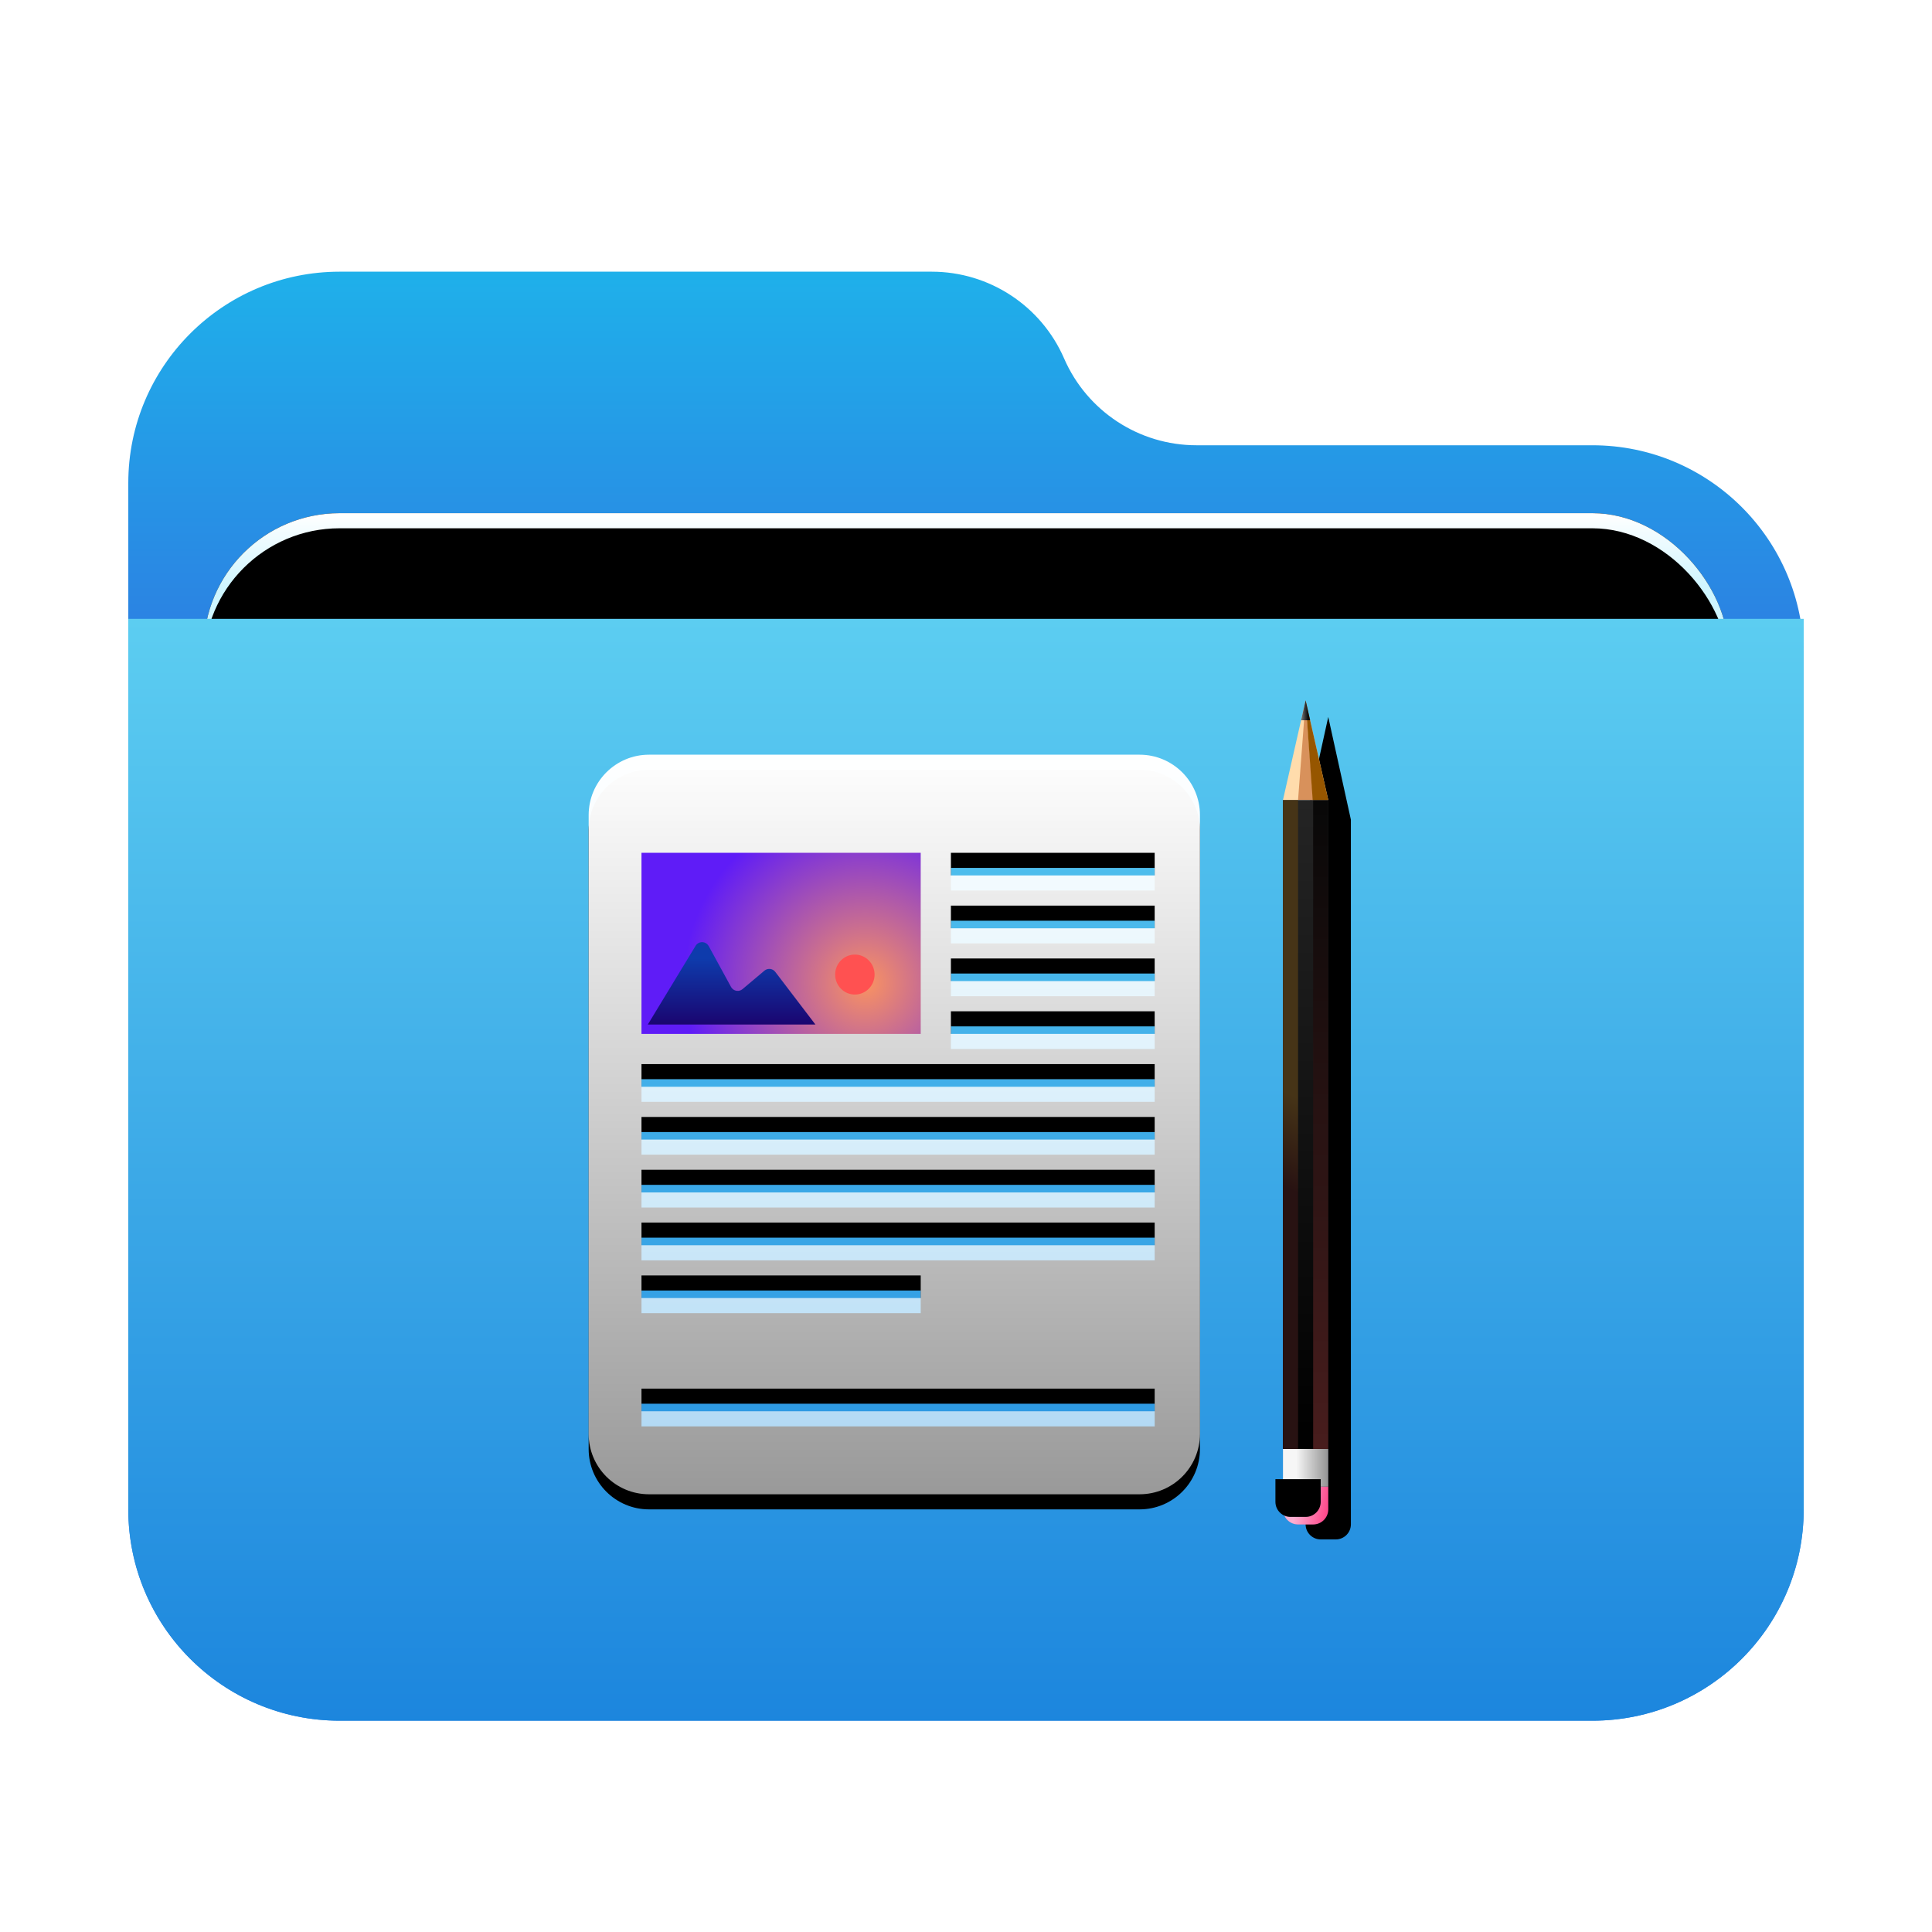 <?xml version="1.0" encoding="UTF-8"?>
<svg width="512px" height="512px" viewBox="0 0 512 512" version="1.1" xmlns="http://www.w3.org/2000/svg" xmlns:xlink="http://www.w3.org/1999/xlink">
    <title>places/512/folder-documents</title>
    <defs>
        <filter x="-7.7%" y="-6.8%" width="115.3%" height="117.7%" filterUnits="objectBoundingBox" id="filter-1">
            <feOffset dx="0" dy="8" in="SourceAlpha" result="shadowOffsetOuter1"></feOffset>
            <feGaussianBlur stdDeviation="10" in="shadowOffsetOuter1" result="shadowBlurOuter1"></feGaussianBlur>
            <feColorMatrix values="0 0 0 0 0   0 0 0 0 0   0 0 0 0 0  0 0 0 0.2 0" type="matrix" in="shadowBlurOuter1" result="shadowMatrixOuter1"></feColorMatrix>
            <feMerge>
                <feMergeNode in="shadowMatrixOuter1"></feMergeNode>
                <feMergeNode in="SourceGraphic"></feMergeNode>
            </feMerge>
        </filter>
        <linearGradient x1="50%" y1="0%" x2="50%" y2="26.353%" id="linearGradient-2">
            <stop stop-color="#1FB0EA" offset="0%"></stop>
            <stop stop-color="#2C7FE2" offset="100%"></stop>
        </linearGradient>
        <linearGradient x1="50%" y1="0%" x2="50%" y2="11.796%" id="linearGradient-3">
            <stop stop-color="#FFFFFF" offset="0%"></stop>
            <stop stop-color="#CEF5FF" offset="100%"></stop>
        </linearGradient>
        <rect id="path-4" x="20" y="64" width="404" height="166" rx="36"></rect>
        <filter x="-4.5%" y="-10.8%" width="108.9%" height="121.7%" filterUnits="objectBoundingBox" id="filter-5">
            <feOffset dx="0" dy="0" in="SourceAlpha" result="shadowOffsetOuter1"></feOffset>
            <feGaussianBlur stdDeviation="6" in="shadowOffsetOuter1" result="shadowBlurOuter1"></feGaussianBlur>
            <feColorMatrix values="0 0 0 0 0   0 0 0 0 0   0 0 0 0 0  0 0 0 0.2 0" type="matrix" in="shadowBlurOuter1"></feColorMatrix>
        </filter>
        <filter x="-3.5%" y="-8.4%" width="106.9%" height="116.9%" filterUnits="objectBoundingBox" id="filter-6">
            <feOffset dx="0" dy="4" in="SourceAlpha" result="shadowOffsetInner1"></feOffset>
            <feComposite in="shadowOffsetInner1" in2="SourceAlpha" operator="arithmetic" k2="-1" k3="1" result="shadowInnerInner1"></feComposite>
            <feColorMatrix values="0 0 0 0 1   0 0 0 0 1   0 0 0 0 1  0 0 0 0.5 0" type="matrix" in="shadowInnerInner1"></feColorMatrix>
        </filter>
        <linearGradient x1="56.426%" y1="0%" x2="56.426%" y2="106.736%" id="linearGradient-7">
            <stop stop-color="#5CCDF1" offset="0%"></stop>
            <stop stop-color="#1881DC" offset="100%"></stop>
        </linearGradient>
        <linearGradient x1="50%" y1="0%" x2="50%" y2="100%" id="linearGradient-8">
            <stop stop-color="#FFFFFF" offset="0%"></stop>
            <stop stop-color="#FFFFFF" stop-opacity="0.6" offset="100%"></stop>
        </linearGradient>
        <path d="M146,0 C154.837,-1.73201257e-14 162,7.163 162,16 L162,180 C162,188.837 154.837,196 146,196 L16,196 C7.163,196 -4.53665185e-13,188.837 -4.54747351e-13,180 L-4.54747351e-13,16 C-4.55829517e-13,7.163 7.163,1.623249e-15 16,0 L146,0 Z M150,168 L14,168 L14,174 L150,174 L150,168 Z M88,138 L14,138 L14,144 L88,144 L88,138 Z M150,124 L14,124 L14,130 L150,130 L150,124 Z M150,110 L14,110 L14,116 L150,116 L150,110 Z M150,96 L14,96 L14,102 L150,102 L150,96 Z M150,82 L14,82 L14,88 L150,88 L150,82 Z M150,68 L96,68 L96,74 L150,74 L150,68 Z M150,54 L96,54 L96,60 L150,60 L150,54 Z M150,40 L96,40 L96,46 L150,46 L150,40 Z M150,26 L96,26 L96,32 L150,32 L150,26 Z" id="path-9"></path>
        <filter x="-16.0%" y="-11.2%" width="132.1%" height="126.5%" filterUnits="objectBoundingBox" id="filter-10">
            <feOffset dx="0" dy="4" in="SourceAlpha" result="shadowOffsetOuter1"></feOffset>
            <feGaussianBlur stdDeviation="8" in="shadowOffsetOuter1" result="shadowBlurOuter1"></feGaussianBlur>
            <feColorMatrix values="0 0 0 0 0   0 0 0 0 0.429   0 0 0 0 0.969  0 0 0 0.5 0" type="matrix" in="shadowBlurOuter1"></feColorMatrix>
        </filter>
        <radialGradient cx="79.957%" cy="71.832%" fx="79.957%" fy="71.832%" r="100%" gradientTransform="translate(0.8, 0.718), scale(0.649, 1), rotate(-90), translate(-0.8, -0.718)" id="radialGradient-11">
            <stop stop-color="#FA9361" offset="0%"></stop>
            <stop stop-color="#5F1CF7" offset="100%"></stop>
        </radialGradient>
        <linearGradient x1="50%" y1="20.953%" x2="50%" y2="100%" id="linearGradient-12">
            <stop stop-color="#0E3BAC" offset="0%"></stop>
            <stop stop-color="#1A0570" offset="100%"></stop>
        </linearGradient>
        <path d="M0,27.625 L6,0.4 L12,27.625 L12,214.36 C12,216.569 10.209,218.36 8,218.36 L4,218.36 C1.791,218.36 0,216.569 0,214.36 L0,27.625 Z" id="path-13"></path>
        <filter x="-8.3%" y="-1.4%" width="216.7%" height="106.4%" filterUnits="objectBoundingBox" id="filter-14">
            <feGaussianBlur stdDeviation="0" in="SourceGraphic"></feGaussianBlur>
        </filter>
        <filter x="-62.5%" y="-4.4%" width="325.0%" height="112.4%" filterUnits="objectBoundingBox" id="filter-15">
            <feOffset dx="6" dy="4" in="SourceAlpha" result="shadowOffsetOuter1"></feOffset>
            <feGaussianBlur stdDeviation="3.5" in="shadowOffsetOuter1" result="shadowBlurOuter1"></feGaussianBlur>
            <feComposite in="shadowBlurOuter1" in2="SourceAlpha" operator="out" result="shadowBlurOuter1"></feComposite>
            <feColorMatrix values="0 0 0 0 0   0 0 0 0 0   0 0 0 0 0  0 0 0 0.204 0" type="matrix" in="shadowBlurOuter1"></feColorMatrix>
        </filter>
        <linearGradient x1="50%" y1="0%" x2="50%" y2="100%" id="linearGradient-16">
            <stop stop-color="#242424" offset="0%"></stop>
            <stop stop-color="#000000" offset="100%"></stop>
        </linearGradient>
        <linearGradient x1="29.396%" y1="60.605%" x2="100%" y2="60.605%" id="linearGradient-17">
            <stop stop-color="#F6F6F6" offset="0%"></stop>
            <stop stop-color="#939393" offset="100%"></stop>
        </linearGradient>
        <linearGradient x1="32.652%" y1="27.371%" x2="100%" y2="38.31%" id="linearGradient-18">
            <stop stop-color="#FCAFD2" offset="0%"></stop>
            <stop stop-color="#FF4B8D" offset="100%"></stop>
        </linearGradient>
        <path d="M0,208.4 L12,208.4 L12,214.4 C12,216.609 10.209,218.4 8,218.4 L4,218.4 C1.791,218.4 2.705415e-16,216.609 0,214.4 L0,208.4 L0,208.4 Z" id="path-19"></path>
        <filter x="-33.3%" y="-40.0%" width="166.7%" height="180.0%" filterUnits="objectBoundingBox" id="filter-20">
            <feGaussianBlur stdDeviation="3" in="SourceAlpha" result="shadowBlurInner1"></feGaussianBlur>
            <feOffset dx="-2" dy="-2" in="shadowBlurInner1" result="shadowOffsetInner1"></feOffset>
            <feComposite in="shadowOffsetInner1" in2="SourceAlpha" operator="arithmetic" k2="-1" k3="1" result="shadowInnerInner1"></feComposite>
            <feColorMatrix values="0 0 0 0 0.377   0 0 0 0 0   0 0 0 0 0  0 0 0 0.5 0" type="matrix" in="shadowInnerInner1"></feColorMatrix>
        </filter>
        <linearGradient x1="50.141%" y1="45.328%" x2="49.973%" y2="60.059%" id="linearGradient-21">
            <stop stop-color="#463417" offset="0%"></stop>
            <stop stop-color="#281212" offset="100%"></stop>
        </linearGradient>
        <linearGradient x1="50%" y1="0%" x2="50%" y2="100%" id="linearGradient-22">
            <stop stop-color="#080808" offset="0%"></stop>
            <stop stop-color="#481D1D" offset="100%"></stop>
        </linearGradient>
        <linearGradient x1="11.779%" y1="79.249%" x2="76.358%" y2="79.249%" id="linearGradient-23">
            <stop stop-color="#6A6A6A" offset="0%"></stop>
            <stop stop-color="#0A0A0A" offset="100%"></stop>
        </linearGradient>
    </defs>
    <g id="places/512/folder-documents" stroke="none" stroke-width="1" fill="none" fill-rule="evenodd">
        <g id="Group-2" transform="translate(34, 64)" filter="url(#filter-1)">
            <path d="M248,23 C254.072,36.966 267.851,46 283.08,46 L388,46 C418.928,46 444,71.072 444,102 L444,328 C444,358.928 418.928,384 388,384 L56,384 C25.072,384 3.78758101e-15,358.928 0,328 L0,56 C-3.78758101e-15,25.072 25.072,5.68137151e-15 56,0 L212.92,0 C228.149,-2.79755592e-15 241.928,9.034 248,23 Z" id="Mask" fill="url(#linearGradient-2)"></path>
            <g id="Rectangle">
                <use fill="black" fill-opacity="1" filter="url(#filter-5)" xlink:href="#path-4"></use>
                <use fill="url(#linearGradient-3)" fill-rule="evenodd" xlink:href="#path-4"></use>
                <use fill="black" fill-opacity="1" filter="url(#filter-6)" xlink:href="#path-4"></use>
            </g>
            <g id="Group" transform="translate(0, 92)" fill="url(#linearGradient-7)">
                <path d="M0,0 L444,0 L444,236 C444,266.928 418.928,292 388,292 L56,292 C25.072,292 3.78758101e-15,266.928 0,236 L0,0 L0,0 Z" id="Rectangle"></path>
            </g>
        </g>
        <g id="Group-2" transform="translate(156, 185.6)">
            <g id="Group" transform="translate(0, 14.4)">
                <g id="Combined-Shape">
                    <use fill="black" fill-opacity="1" filter="url(#filter-10)" xlink:href="#path-9"></use>
                    <use fill="url(#linearGradient-8)" fill-rule="evenodd" xlink:href="#path-9"></use>
                </g>
                <polygon id="Path" fill="url(#radialGradient-11)" points="14 26 88 26 88 74 14 74"></polygon>
                <path d="M70.548,63.568 C73.435,63.568 75.774,61.196 75.774,58.27 C75.774,55.345 73.435,52.973 70.548,52.973 C67.662,52.973 65.323,55.345 65.323,58.27 C65.323,61.196 67.662,63.568 70.548,63.568 Z" id="Oval" fill="#FF5151"></path>
                <path d="M15.677,71.514 L60.097,71.514 L49.453,57.557 C48.784,56.679 47.529,56.51 46.65,57.18 C46.625,57.199 46.599,57.22 46.574,57.241 L40.778,62.124 C39.934,62.836 38.672,62.728 37.96,61.884 C37.874,61.782 37.799,61.671 37.735,61.554 L31.812,50.72 C31.282,49.751 30.067,49.395 29.098,49.924 C28.789,50.093 28.53,50.341 28.347,50.641 L15.677,71.514 L15.677,71.514 Z" id="Path" fill="url(#linearGradient-12)"></path>
            </g>
            <g id="pencil" transform="translate(184, 0)">
                <g id="Path" filter="url(#filter-14)">
                    <use fill="black" fill-opacity="1" filter="url(#filter-15)" xlink:href="#path-13"></use>
                    <use fill-opacity="0.3" fill="#00267B" fill-rule="evenodd" xlink:href="#path-13"></use>
                </g>
                <polygon id="Rectangle" fill="url(#linearGradient-16)" points="0 26.4 12 26.4 12 198.4 0 198.4"></polygon>
                <rect id="Rectangle" fill="url(#linearGradient-17)" x="0" y="198.4" width="12" height="10"></rect>
                <g id="Rectangle">
                    <use fill="url(#linearGradient-18)" fill-rule="evenodd" xlink:href="#path-19"></use>
                    <use fill="black" fill-opacity="1" filter="url(#filter-20)" xlink:href="#path-19"></use>
                </g>
                <polygon id="Rectangle" fill="url(#linearGradient-21)" points="0 26.4 4 26.4 4 198.4 0 198.4"></polygon>
                <polygon id="Rectangle" fill="url(#linearGradient-22)" points="8 26.4 12 26.4 12 198.4 8 198.4"></polygon>
                <polygon id="Triangle" fill="#FFDCAC" points="6 0 12 26.4 0 26.4"></polygon>
                <polygon id="Triangle" fill="#D8915B" points="6 0 8 26.4 4 26.4"></polygon>
                <polygon id="Triangle" fill="#965600" points="6 0 12 26.4 7.875 26.4"></polygon>
                <polygon id="Path" fill="url(#linearGradient-23)" points="7.2 5.28 4.8 5.28 6 0"></polygon>
            </g>
        </g>
    </g>
</svg>
